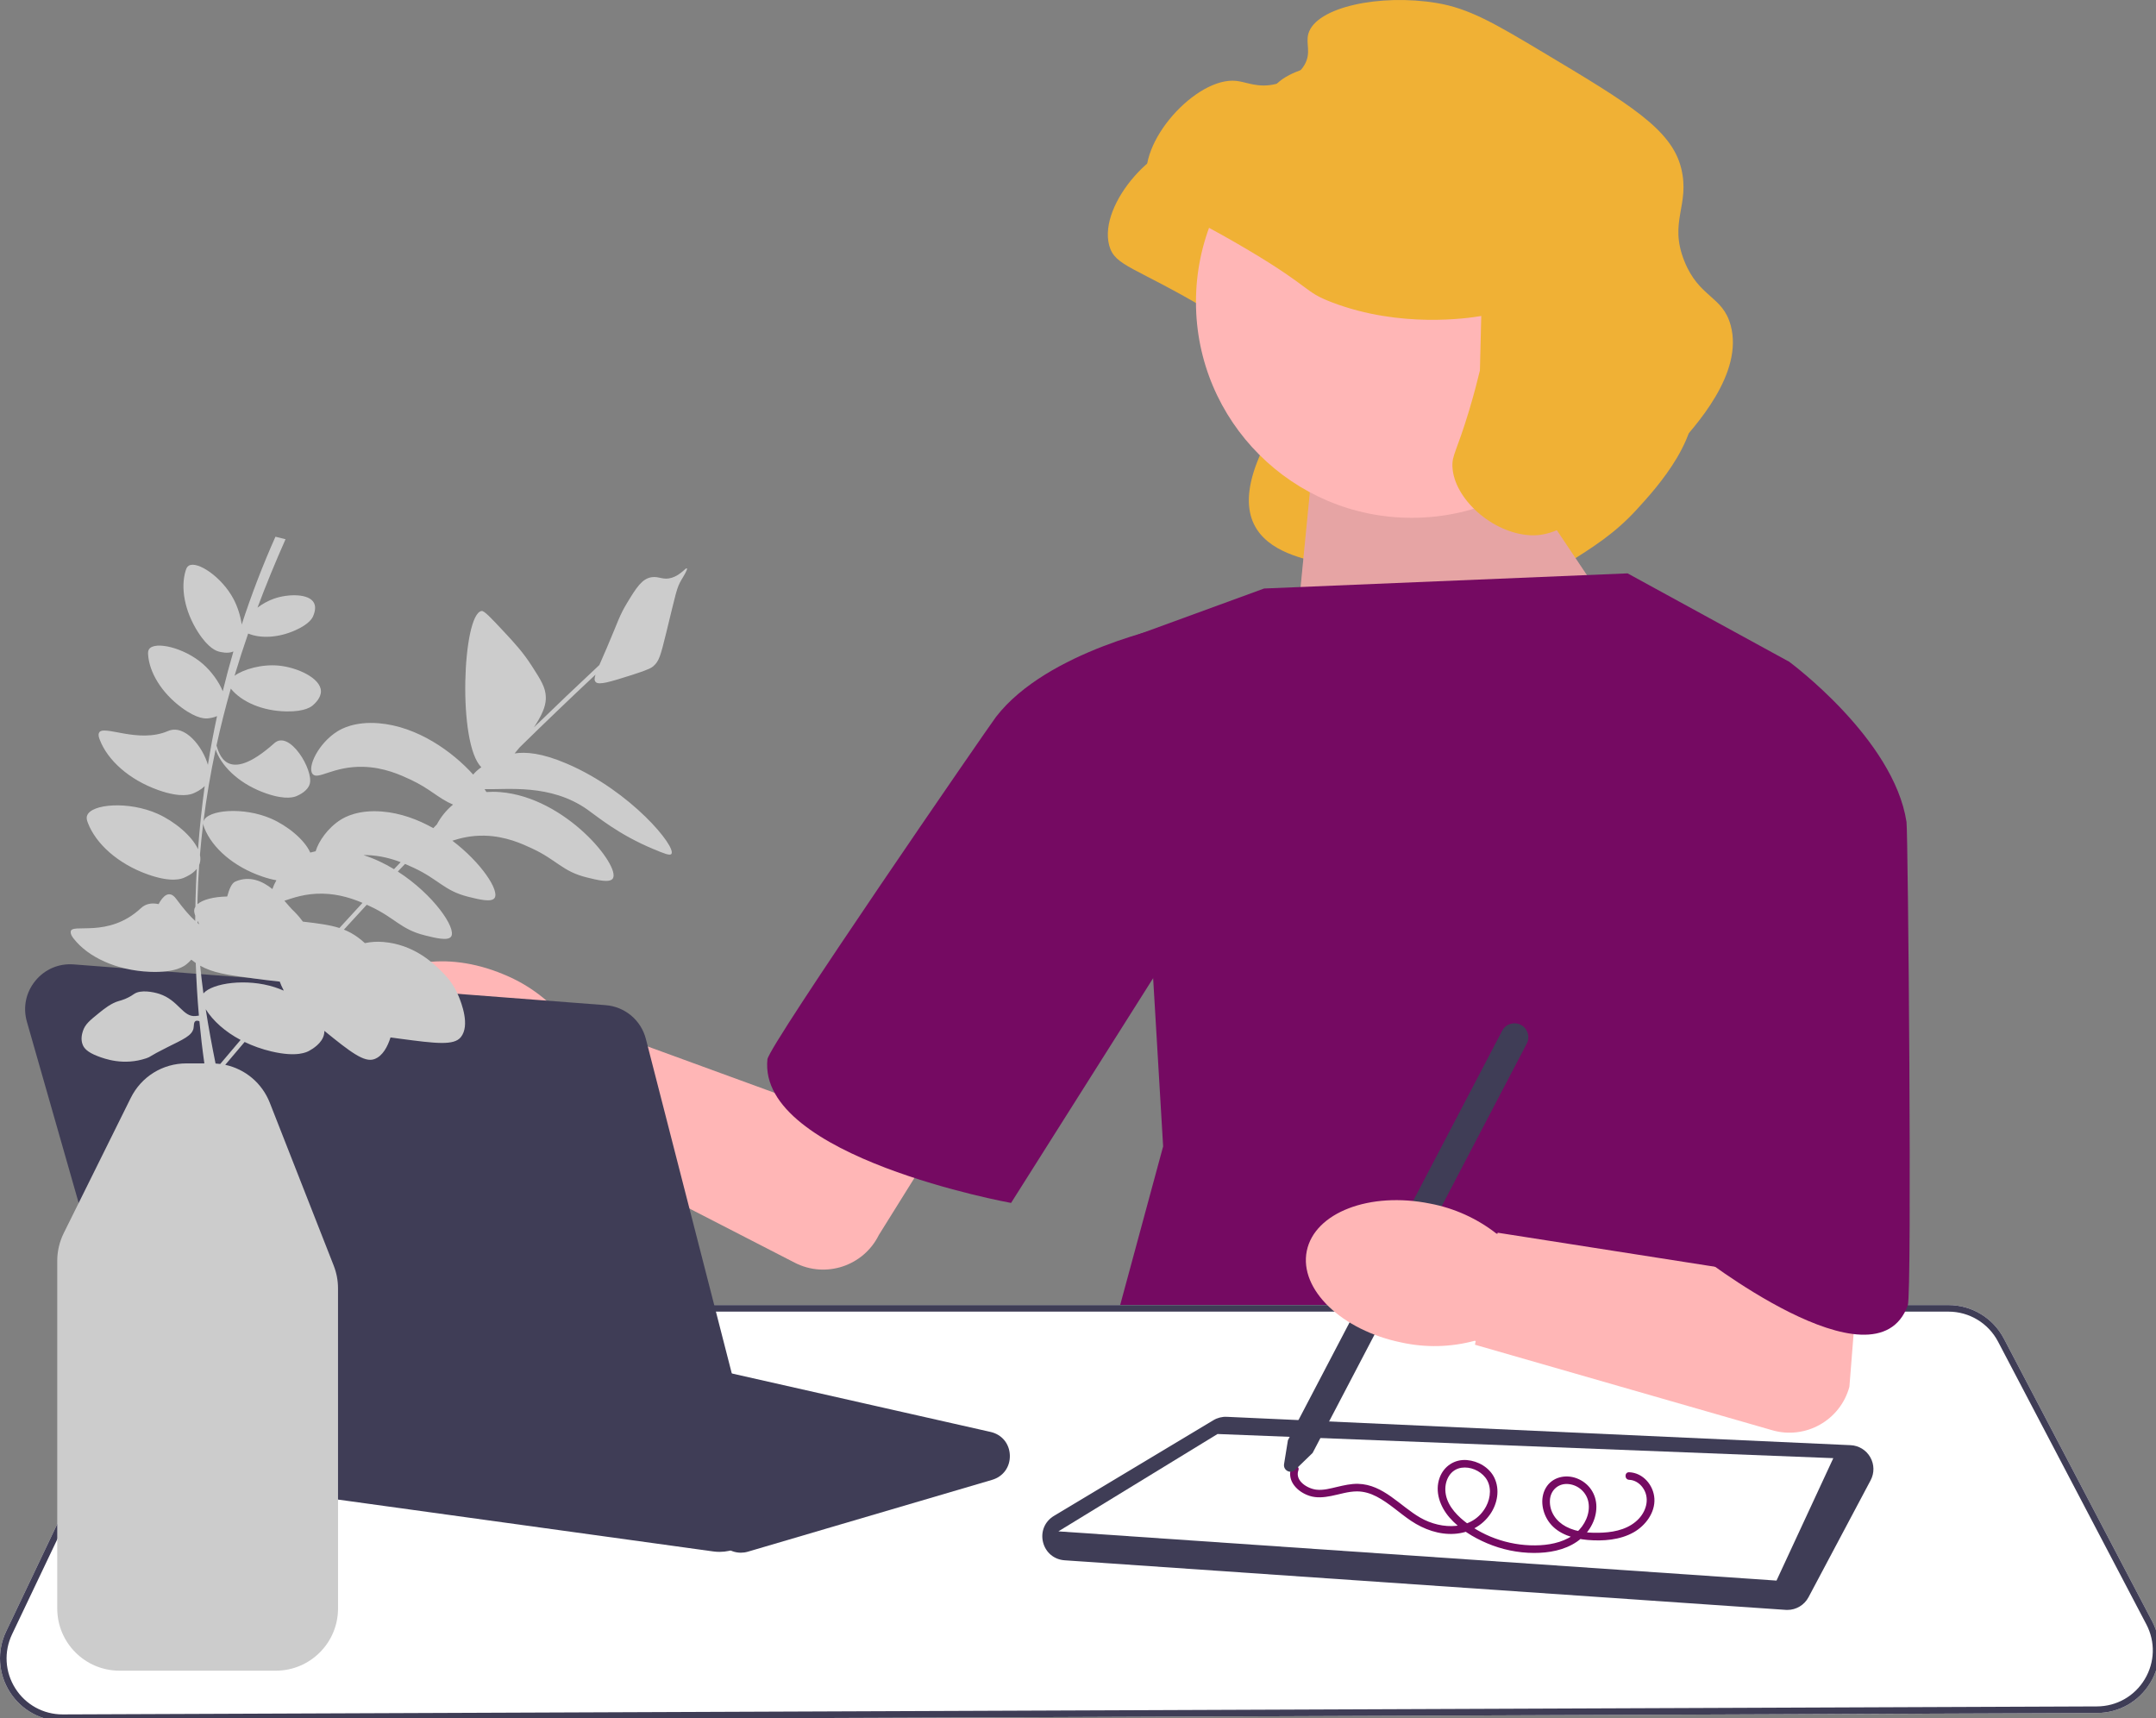 <?xml version="1.0" encoding="UTF-8" standalone="no"?>
<!-- Created with Inkscape (http://www.inkscape.org/) -->

<svg
   width="226.343mm"
   height="180.381mm"
   viewBox="0 0 226.343 180.381"
   version="1.1"
   id="svg3645"
   inkscape:version="1.1.2 (0a00cf5339, 2022-02-04)"
   sodipodi:docname="undraw_learning_sketching_nd4f.svg"
   xmlns:inkscape="http://www.inkscape.org/namespaces/inkscape"
   xmlns:sodipodi="http://sodipodi.sourceforge.net/DTD/sodipodi-0.dtd"
   xmlns="http://www.w3.org/2000/svg"
   xmlns:svg="http://www.w3.org/2000/svg">
  <rect x="0" y="0" width="226.343" height="180.381" fill="#808080" stroke="none"/>
  <sodipodi:namedview
     id="namedview3647"
     pagecolor="#ffffff"
     bordercolor="#666666"
     borderopacity="1.0"
     inkscape:pageshadow="2"
     inkscape:pageopacity="0.0"
     inkscape:pagecheckerboard="0"
     inkscape:document-units="mm"
     showgrid="false"
     inkscape:zoom="0.77771465"
     inkscape:cx="548.40166"
     inkscape:cy="250.09173"
     inkscape:window-width="1551"
     inkscape:window-height="976"
     inkscape:window-x="1329"
     inkscape:window-y="215"
     inkscape:window-maximized="0"
     inkscape:current-layer="g3712" />
  <defs
     id="defs3642" />
  <g
     inkscape:label="Layer 1"
     inkscape:groupmode="layer"
     id="layer1"
     transform="translate(73.708,-9.49)">
    <g
       id="g3712"
       transform="matrix(0.265,0,0,0.265,-73.708,9.49)">
      <path
         d="m 571.597,149.332 c -0.125,0.021 -0.313,0.053 -0.54,0.091 -4.452,0.737 -31.366,4.889 -58.501,-5.447 -11.495,-4.379 -7.574,-5.47 -33.176,-20.694 -30.015,-17.848 -37.719,-17.724 -39.954,-26.046 -4.463,-16.619 19.369,-42.743 35.143,-41.023 4.153,0.453 8.601,2.929 15.518,1.25 1.52,-0.369 8.173,-1.984 11.417,-7.491 2.893,-4.913 0.443,-8.457 1.606,-12.486 3.054,-10.576 28.515,-15.854 50.838,-12.125 12.839,2.145 22.825,8.001 42.273,19.625 33.85,20.232 50.775,30.348 54.579,45.847 3.605,14.69 -5.048,21.02 1.245,36.745 5.86,14.642 15.168,13.664 18.37,25.509 5.154,19.061 -13.976,39.98 -21.944,48.694 -8.737,9.554 -17.092,14.798 -28.185,21.759 -13.923,8.738 -20.885,13.107 -29.255,12.662 -15.175,-0.806 -60.267,1.937 -60.855,-10.62 -0.22,-4.706 -54.91,-0.853 -27.98,-51.52 3.303,-6.215 68.009,0.424 68.863,-3.147"
         fill="#2f2e41"
         id="path3649"
         style="fill:#f0b135;fill-opacity:1" />
      <polygon
         points="597.787,181.755 644.299,251.133 510.787,278.133 519.291,191.274 "
         fill="#ffb6b6"
         id="polygon3651" />
      <polygon
         points="597.787,181.755 644.299,251.133 510.787,278.133 519.291,191.274 "
         opacity="0.1"
         id="polygon3653" />
      <polygon
         points="772.787,614.133 434.787,550.133 460.787,454.133 448.787,252.133 500.787,233.133 644.787,227.133 708.787,262.133 705.787,487.133 "
         fill="#750a62"
         id="polygon3655" />
      <path
         d="M 3.878,670.236 C -0.719,662.989 -1.262,654.035 2.426,646.285 L 57.233,531.129 c 4.09,-8.594 12.884,-14.147 22.402,-14.147 h 692.254 c 9.253,0 17.672,5.09 21.969,13.285 l 58.746,111.982 c 4.061,7.741 3.793,16.832 -0.715,24.321 -4.508,7.488 -12.417,11.979 -21.157,12.014 l -805.807,3.172 h -0.101 c -8.542,0 -16.368,-4.301 -20.946,-11.52 z"
         fill="#ffffff"
         id="path3657" />
      <path
         d="M 3.878,670.236 C -0.719,662.989 -1.262,654.035 2.426,646.285 L 57.233,531.129 c 4.09,-8.594 12.884,-14.147 22.402,-14.147 h 692.254 c 9.253,0 17.672,5.09 21.969,13.285 l 58.746,111.982 c 4.061,7.741 3.793,16.832 -0.715,24.321 -4.508,7.488 -12.417,11.979 -21.157,12.014 l -805.807,3.172 h -0.101 c -8.542,0 -16.368,-4.301 -20.946,-11.52 z M 79.635,519.586 c -8.519,0 -16.389,4.971 -20.05,12.662 L 4.777,647.404 c -3.301,6.936 -2.816,14.95 1.299,21.437 4.098,6.461 11.101,10.31 18.748,10.31 h 0.09 l 805.807,-3.172 c 7.823,-0.03 14.902,-4.051 18.936,-10.753 4.035,-6.702 4.274,-14.84 0.64,-21.767 L 791.552,531.475 c -3.847,-7.333 -11.382,-11.889 -19.664,-11.889 H 79.635 Z"
         fill="#3f3d56"
         id="path3659" />
      <path
         d="M 707.438,637.732 421.764,618.092 c -4.218,-0.29 -7.582,-3.134 -8.569,-7.244 -0.988,-4.11 0.716,-8.172 4.341,-10.347 l 63.171,-37.903 c 1.604,-0.963 3.444,-1.431 5.309,-1.341 l 247.106,11.232 c 3.267,0.147 6.185,1.932 7.806,4.772 1.621,2.84 1.672,6.26 0.138,9.147 l -24.603,46.312 c -1.651,3.108 -4.889,5.034 -8.374,5.034 -0.216,0 -0.433,-0.008 -0.65,-0.022 z"
         fill="#3f3d56"
         id="path3661" />
      <polygon
         points="419.287,606.633 703.787,626.133 726.287,577.633 482.34,568.066 "
         fill="#ffffff"
         id="polygon3663" />
      <circle
         cx="559.287"
         cy="119.633"
         r="85.492"
         fill="#ffb6b6"
         id="circle3665" />
      <path
         d="m 586.823,125.165 c -0.125,0.021 -0.313,0.053 -0.54,0.091 -4.452,0.737 -31.366,4.889 -58.501,-5.447 -11.495,-4.379 -7.574,-5.47 -33.176,-20.694 C 464.59,81.266 456.887,81.391 454.652,73.068 450.189,56.45 474.021,30.325 489.795,32.045 c 4.153,0.453 8.601,2.929 15.518,1.25 1.52,-0.369 8.173,-1.984 11.417,-7.491 2.893,-4.913 0.443,-8.457 1.606,-12.486 3.054,-10.576 28.515,-15.854 50.838,-12.125 12.839,2.145 22.825,8.001 42.273,19.625 33.85,20.232 50.775,30.348 54.579,45.847 3.605,14.69 -5.048,21.02 1.245,36.745 5.86,14.642 15.168,13.664 18.37,25.509 5.154,19.061 -13.976,39.98 -21.944,48.694 -8.737,9.554 -17.092,14.798 -28.185,21.759 -13.923,8.738 -20.885,13.107 -29.255,12.662 -15.175,-0.806 -30.268,-14.558 -30.857,-27.116 -0.22,-4.706 1.743,-6.118 6.602,-22.296 2.024,-6.74 3.428,-12.305 4.282,-15.875"
         fill="#2f2e41"
         id="path3667"
         style="fill:#f0b135;fill-opacity:1" />
      <path
         d="m 645.42,583.21 c 5.5,0.217 9.686,5.145 9.989,10.485 0.315,5.542 -3.538,10.647 -8.167,13.285 -5.423,3.091 -12.192,3.587 -18.298,3.055 -5.492,-0.479 -11.468,-2.187 -15.003,-6.722 -2.974,-3.816 -4.068,-9.582 -1.539,-13.913 2.508,-4.295 7.841,-5.481 12.302,-3.757 4.721,1.824 7.689,6.118 7.719,11.191 0.033,5.624 -3.215,10.821 -7.773,13.931 -4.916,3.354 -11.104,4.433 -16.956,4.419 -6.376,-0.015 -12.724,-1.353 -18.59,-3.838 -5.496,-2.328 -10.986,-5.685 -14.916,-10.247 -3.684,-4.277 -5.889,-10.211 -3.844,-15.758 1.677,-4.549 5.914,-7.338 10.767,-6.953 4.443,0.353 8.936,2.931 10.908,7.036 2.225,4.632 1.226,10.188 -1.606,14.329 -3.269,4.781 -8.437,7.468 -14.175,7.856 -6.107,0.413 -12.156,-1.757 -17.18,-5.112 -4.652,-3.106 -8.741,-7.083 -13.735,-9.668 -2.404,-1.244 -5.019,-2.034 -7.741,-2.031 -3.465,0.004 -6.797,1.142 -10.167,1.803 -2.856,0.56 -5.8,0.886 -8.619,-0.027 -2.412,-0.781 -4.669,-2.213 -6.189,-4.266 -1.437,-1.942 -1.942,-4.375 -1.128,-6.681 0.638,-1.808 3.538,-1.03 2.893,0.798 -1.489,4.216 3.618,7.314 7.193,7.701 2.712,0.293 5.51,-0.49 8.127,-1.102 2.727,-0.638 5.515,-1.29 8.335,-1.221 9.989,0.246 16.593,8.785 24.647,13.417 8.468,4.871 20.868,5.21 26.053,-4.468 1.883,-3.515 2.272,-8.188 -0.315,-11.472 -2.155,-2.736 -5.984,-4.373 -9.455,-3.843 -4.358,0.666 -6.529,4.817 -6.371,8.944 0.194,5.05 3.714,9.154 7.468,12.179 8.357,6.733 19.439,10.163 30.127,9.561 5.015,-0.282 10.345,-1.588 14.24,-4.927 3.366,-2.885 5.664,-7.576 4.855,-12.07 -0.7,-3.889 -3.962,-6.839 -7.903,-7.231 -4.032,-0.4 -7.182,2.462 -7.362,6.489 -0.202,4.53 2.489,8.311 6.389,10.374 4.418,2.337 9.772,2.627 14.667,2.372 5.198,-0.27 10.615,-1.64 14.252,-5.598 3.103,-3.376 4.279,-8.386 1.42,-12.292 -1.262,-1.724 -3.16,-2.939 -5.321,-3.024 -1.924,-0.076 -1.934,-3.076 0,-3 v 0 z"
         fill="#750a62"
         id="path3669" />
      <path
         d="m 508.692,579.997 1.529,-9.458 84.874,-162.219 c 1.406,-2.687 4.736,-3.729 7.423,-2.324 2.687,1.406 3.729,4.736 2.324,7.423 l -84.836,162.147 -6.936,6.72 c -0.82,0.791 -2.004,0.961 -3.014,0.432 -1.01,-0.528 -1.545,-1.597 -1.364,-2.723 z"
         fill="#3f3d56"
         id="path3671" />
      <path
         d="m 566.545,476.79 c 9.576,1.803 18.58,5.872 26.26,11.869 l 0.432,0.093 0.087,-0.43 92.502,14.489 -6.701,-123.036 70.105,-38.397 -16.57,207.973 c -3.589,13.282 -17.373,21.039 -30.588,17.214 l -117.751,-33.87 0.294,-1.449 -0.412,-0.111 c -9.411,2.538 -19.292,2.785 -28.818,0.72 -23.897,-4.836 -40.772,-21.086 -37.692,-36.294 3.08,-15.208 24.947,-23.612 48.851,-18.771 z"
         fill="#ffb6b6"
         id="path3673" />
      <path
         d="m 629.787,284.133 79,-22 c 0,0 41.5,30.5 46.5,63.5 0.595,3.925 2.244,186.746 0.5,191.5 -12.922,35.219 -84,-21 -84,-21 z"
         fill="#750a62"
         id="path3675" />
      <path
         d="m 287.122,612.722 -8.19,-7.02 h -4.9e-4 c -1.219,-1.046 -2.702,-1.738 -4.287,-2.003 L 92.162,573.285 c -4.165,-0.694 -7.242,-3.702 -8.03,-7.851 -0.788,-4.148 0.972,-8.075 4.593,-10.248 l 65.102,-39.061 c 2.176,-1.306 4.736,-1.717 7.213,-1.157 l 231.374,52.273 c 4.498,1.016 7.5,4.65 7.647,9.26 0.147,4.609 -2.616,8.429 -7.041,9.73 l -96.741,28.453 c -0.918,0.271 -1.854,0.402 -2.782,0.402 -2.309,0 -4.569,-0.817 -6.375,-2.366 z"
         fill="#3f3d56"
         id="path3677" />
      <path
         d="m 199.243,385.882 c 9.045,3.622 17.092,9.358 23.466,16.728 l 0.406,0.175 0.169,-0.405 87.947,32.122 93.903,-152.042 51.912,32.173 -108.878,174.595 c -6.092,12.336 -21.117,17.278 -33.342,10.966 l -108.966,-56.025 0.569,-1.365 -0.382,-0.188 c -9.724,0.668 -19.466,-1.003 -28.412,-4.872 -22.508,-9.371 -35.918,-28.581 -29.952,-42.904 5.966,-14.324 29.046,-18.335 51.561,-8.958 z"
         fill="#ffb6b6"
         id="path3679" />
      <path
         d="m 505.866,309.909 -41.534,-62.11 c 0,0 -49.425,9.783 -69.784,36.23 -2.545,3.306 -89.963,130.089 -90.527,135.622 -3.942,38.731 96.529,56.878 96.529,56.878 z"
         fill="#750a62"
         id="path3681" />
      <path
         d="M 282.602,614.588 73.421,585.676 c -7.001,-0.967 -12.779,-5.983 -14.722,-12.779 L 10.656,404.744 c -1.628,-5.699 -0.413,-11.601 3.334,-16.192 3.747,-4.592 9.283,-6.965 15.195,-6.514 l 210.75,16.146 c 7.625,0.584 14.025,5.953 15.928,13.359 l 46.474,180.918 c 1.483,5.773 0,11.876 -3.968,16.324 -3.417,3.831 -8.261,5.971 -13.312,5.971 -0.814,0 -1.635,-0.056 -2.456,-0.169 z"
         fill="#3f3d56"
         id="path3683" />
      <path
         d="m 235.976,270.166 c 1.223,1.345 5.66,-0.025 14.484,-2.821 6.708,-2.125 7.741,-2.898 8.379,-3.452 2.243,-1.949 2.831,-3.998 5.053,-13.052 3.988,-16.25 4.111,-17.864 6.159,-21.312 0.705,-1.188 2.486,-4.02 2.052,-4.371 -0.446,-0.361 -2.374,2.59 -5.937,3.705 -3.472,1.087 -5.035,-0.654 -8,-0.211 -3.832,0.573 -6.111,4.213 -9.685,10.105 -3.165,5.218 -3.563,7.317 -8,17.684 -1.257,2.937 -2.269,5.21 -3.046,7.006 -8.712,8.131 -17.352,16.369 -25.914,24.679 0.165,-0.252 0.32,-0.49 0.455,-0.697 3.792,-5.823 4.308,-8.945 4.253,-11.284 -0.089,-3.79 -1.899,-6.676 -5.515,-12.295 -3.544,-5.506 -6.901,-9.139 -10.947,-13.474 -5.303,-5.682 -7.954,-8.524 -9.01,-8.337 -7.542,1.335 -9.559,52.687 -0.07,61.871 -1.332,0.952 -2.435,1.948 -3.232,2.929 -8.123,-9.019 -22.038,-19.095 -37.452,-20.335 -9.503,-0.765 -14.748,2.217 -16.379,3.242 -7.538,4.734 -12.02,14.21 -9.769,16.884 2.099,2.493 8.161,-3.175 20.042,-2.863 8.29,0.218 14.766,3.225 18.61,5.011 8.065,3.746 11.014,7.428 16.96,9.951 -2.787,2.297 -4.996,5.164 -6.383,7.837 -0.48,0.495 -0.959,0.993 -1.439,1.489 -6.135,-3.457 -13.044,-5.994 -20.286,-6.577 -9.503,-0.765 -14.748,2.217 -16.379,3.242 -5.08,3.191 -8.761,8.53 -9.94,12.494 -0.77,0.155 -1.483,0.331 -2.135,0.522 -2.303,-5.204 -9.156,-10.693 -15.529,-13.459 -10.969,-4.761 -25.218,-3.499 -26.742,1.029 -0.049,0.144 -0.061,0.286 -0.082,0.429 1.202,-9.702 2.835,-19.335 4.875,-28.899 0.069,0.273 0.156,0.549 0.272,0.84 2.708,6.801 10.025,13.329 19.998,16.715 7.828,2.658 11.107,1.28 11.939,0.895 0.796,-0.368 4.232,-1.843 5.074,-4.776 1.561,-5.438 -7.999,-21.509 -14.029,-16.118 -19.374,17.319 -22.033,3.295 -22.923,0.935 1.647,-7.561 3.543,-15.079 5.67,-22.553 0.037,0.046 0.068,0.091 0.106,0.137 4.233,5.134 12.379,8.75 21.952,8.91 7.513,0.125 9.968,-1.978 10.582,-2.542 0.586,-0.539 3.151,-2.771 3.064,-5.543 -0.16,-5.14 -9.303,-9.326 -16.619,-10.052 -6.742,-0.669 -14.001,1.395 -17.602,4.009 1.674,-5.598 3.475,-11.171 5.396,-16.72 4.92,2.01 11.89,1.739 18.736,-1.321 5.646,-2.524 6.744,-4.947 7.005,-5.582 0.249,-0.606 1.384,-3.164 0.354,-5.201 -1.91,-3.777 -10.186,-3.713 -15.895,-1.706 -2.351,0.827 -4.585,2.099 -6.5,3.537 3.405,-9.095 7.116,-18.126 11.107,-27.09 l -4,-1 c -5.099,11.451 -9.544,23.051 -13.364,34.779 -0.475,-3.44 -1.666,-7.104 -3.233,-10.081 -4.609,-8.754 -14.453,-15.321 -17.782,-13.19 -0.666,0.426 -0.946,1.12 -1.2,1.947 -2.041,6.65 -0.504,15.841 4.871,24.284 4.218,6.627 7.467,7.558 8.313,7.768 0.715,0.178 3.473,0.939 5.74,-0.042 -1.525,5.225 -2.935,10.473 -4.22,15.744 -1.547,-3.841 -4.596,-7.934 -7.82,-10.764 -7.435,-6.526 -18.978,-9.137 -21.324,-5.957 -0.469,0.636 -0.483,1.385 -0.424,2.247 0.473,6.94 5.196,14.973 13.235,20.935 6.31,4.68 9.676,4.386 10.542,4.28 0.51,-0.062 2.049,-0.216 3.533,-0.887 -1.378,6.405 -2.582,12.84 -3.623,19.303 -2.082,-7.23 -9.155,-16.249 -15.829,-13.38 -11.844,5.092 -25.768,-2.73 -27.3,0.691 -0.399,0.89 -0.069,1.808 0.313,2.803 3.069,8.012 11.544,15.776 23.181,19.898 9.133,3.236 12.997,1.672 13.979,1.233 0.651,-0.291 2.799,-1.188 4.398,-2.853 -1.15,8.304 -2.032,16.651 -2.653,25.034 -2.469,-5.392 -9.425,-11.073 -15.937,-14.001 -11.422,-5.138 -26.362,-4.012 -28.021,0.709 -0.332,0.944 -0.07,1.855 0.321,2.877 3.15,8.224 11.848,16.192 23.793,20.424 9.375,3.321 13.34,1.716 14.348,1.266 0.736,-0.329 3.337,-1.415 4.996,-3.479 -0.212,3.875 -0.376,7.757 -0.48,11.647 -0.03,1.108 -0.047,2.216 -0.068,3.323 -0.135,0.218 -0.252,0.44 -0.33,0.673 -0.32,0.95 -0.102,1.864 0.273,2.863 -0.008,0.704 -0.013,1.407 -0.017,2.11 -2.09,-1.894 -4.583,-4.743 -7.581,-8.802 -2.706,-3.662 -5.275,-0.975 -6.925,2.143 -2.587,-0.576 -5.055,-0.22 -6.996,1.594 -13.016,12.159 -27.614,5.708 -27.821,9.333 -0.06,1.046 0.501,1.878 1.207,2.78 5.683,7.26 16.84,12.556 30.094,13.114 10.403,0.438 13.877,-2.389 14.747,-3.149 0.306,-0.267 0.991,-0.844 1.733,-1.655 0.596,0.476 1.176,0.907 1.757,1.301 0.229,6.96 0.638,13.912 1.245,20.852 -0.493,0.044 -0.965,0.125 -1.317,0.161 -5.039,0.513 -6.737,-6.285 -14.348,-8.768 -2.528,-0.825 -7.398,-1.725 -9.964,0 -0.37,0.248 -1.631,1.183 -3.587,1.993 -1.156,0.479 -2.04,0.701 -2.391,0.797 -3.123,0.854 -6.016,3.198 -7.971,4.783 -3.676,2.979 -5.514,4.468 -6.377,7.174 -0.271,0.852 -1.035,3.247 0,5.58 0.489,1.102 1.625,2.742 5.979,4.384 2.588,0.976 10.135,3.823 19.131,0.797 2.049,-0.689 0.485,-0.442 8.37,-4.384 6.204,-3.101 9.832,-4.584 10.363,-7.573 0.187,-1.051 -0.002,-2.332 0.797,-2.79 0.444,-0.254 0.98,-0.131 1.516,0.062 0.522,5.579 1.174,11.149 1.964,16.707 h -7.099 c -9.426,0 -17.882,5.246 -22.067,13.691 l -26.552,53.568 c -1.676,3.381 -2.562,7.163 -2.562,10.938 v 137.743 c 0,13.581 11.049,24.63 24.63,24.63 h 61.977 c 13.581,0 24.63,-11.049 24.63,-24.63 V 510.354 c 0,-3.092 -0.573,-6.119 -1.703,-8.998 l -25.306,-64.476 c -3.069,-7.819 -9.717,-13.351 -17.663,-15.063 2.549,-3.022 5.102,-6.04 7.674,-9.05 3.239,1.563 6.803,2.846 10.634,3.747 10.136,2.383 14.079,0.258 15.076,-0.325 0.953,-0.557 5.082,-2.823 5.782,-6.602 0.075,-0.405 0.104,-0.815 0.099,-1.227 10.382,8.44 15.798,12.6 19.755,11.213 3.402,-1.192 5.344,-5.1 6.456,-8.607 1.161,0.161 2.393,0.326 3.706,0.502 14.219,1.899 21.385,2.779 24.126,-0.589 3.793,-4.661 0.193,-13.649 -0.8,-16.126 -2.157,-5.384 -5.475,-8.66 -7.536,-10.653 -2.677,-2.588 -10.305,-9.964 -22.315,-10.948 -2.611,-0.214 -4.956,-0.05 -7.346,0.45 -0.833,-0.762 -1.711,-1.508 -2.679,-2.216 -1.844,-1.351 -3.664,-2.351 -5.624,-3.132 3.006,-3.293 6.02,-6.576 9.048,-9.846 0.479,0.218 0.935,0.429 1.353,0.623 9.921,4.608 12.101,9.12 21.641,11.495 4.329,1.078 9.229,2.298 10.442,0.463 2.155,-3.258 -6.993,-16.666 -21.129,-25.738 0.953,-1.009 1.909,-2.015 2.864,-3.022 1.293,0.542 2.432,1.071 3.402,1.521 9.921,4.608 12.101,9.12 21.642,11.495 4.328,1.078 9.229,2.298 10.442,0.463 1.923,-2.907 -5.153,-13.898 -16.741,-22.677 3.183,-1.011 7.404,-2.131 12.869,-1.987 8.29,0.218 14.766,3.225 18.61,5.011 9.921,4.608 12.101,9.12 21.641,11.495 4.328,1.078 9.229,2.298 10.442,0.463 3.204,-4.844 -18.557,-32.137 -44.588,-34.232 -2.021,-0.163 -3.837,-0.149 -5.479,-0.028 -0.227,-0.376 -0.473,-0.762 -0.733,-1.154 8.807,0.283 26.008,-2.235 40.648,8.044 4.221,2.964 12.422,9.936 26.146,15.664 4.386,1.831 6.592,2.731 7.2,1.979 2.175,-2.691 -15.907,-24.838 -41.346,-35.748 -10.086,-4.326 -16.318,-4.735 -20.75,-4.08 0.683,-0.779 1.349,-1.583 1.99,-2.39 9.906,-9.715 19.936,-19.329 30.057,-28.813 -0.49,1.515 -0.474,2.321 0.061,2.909 z M 108.858,391.081 c -11.188,-3.622 -24.736,-1.676 -28.269,2.445 -0.498,-3.652 -0.931,-7.31 -1.288,-10.975 5.097,2.847 10.416,3.609 20.505,4.956 4.297,0.574 7.94,1.051 11.021,1.35 0.414,1.122 0.855,2.131 1.367,3.097 0.059,0.112 0.123,0.219 0.184,0.329 l -0.089,0.102 c -1.149,-0.498 -2.3,-0.938 -3.431,-1.304 z M 79.132,342.012 c 0.319,-1.059 0.326,-2.186 0.082,-3.348 0.348,-4.211 0.783,-8.408 1.297,-12.593 -0.013,0.641 0.19,1.282 0.467,1.977 3.11,7.812 11.515,15.31 22.971,19.199 2.137,0.726 3.97,1.183 5.549,1.463 -0.695,1.211 -1.227,2.39 -1.58,3.482 -3.906,-3.138 -8.933,-5.419 -14.637,-2.999 -1.552,0.659 -2.474,3.068 -3.274,5.95 -5.27,0.091 -9.673,1.19 -11.77,3.05 0.011,-0.776 0.007,-1.55 0.028,-2.327 0.118,-4.429 0.336,-8.843 0.644,-13.244 0.084,-0.197 0.16,-0.4 0.223,-0.609 z m -0.88,22.78 c 0.227,0.465 0.476,0.928 0.734,1.389 -0.234,-0.173 -0.474,-0.358 -0.721,-0.559 -0.007,-0.276 -0.008,-0.553 -0.013,-0.83 z m 8.997,56.685 c -0.614,-0.081 -1.233,-0.139 -1.858,-0.174 -1.442,-7.161 -2.774,-14.317 -3.889,-21.487 2.932,4.653 7.717,8.912 13.812,12.142 -2.705,3.165 -5.387,6.341 -8.065,9.519 z m 47.222,-53.859 c -3.815,-1.225 -8.293,-1.812 -14.489,-2.531 -1.57,-2.183 -3.189,-3.79 -4.386,-4.947 -0.648,-0.627 -1.643,-1.87 -2.932,-3.324 3.34,-1.072 8.325,-2.982 15.369,-2.797 6.402,0.168 11.715,1.999 15.576,3.647 -3.059,3.305 -6.102,6.624 -9.138,9.953 z m 21.624,-23.305 c -3.749,-2.266 -7.815,-4.206 -12.096,-5.569 0.416,-0.004 0.823,-0.016 1.255,-0.005 5.308,0.14 9.867,1.423 13.473,2.797 -0.877,0.925 -1.756,1.849 -2.632,2.777 z"
         fill="#cccccc"
         id="path3685" />
    </g>
  </g>
</svg>
